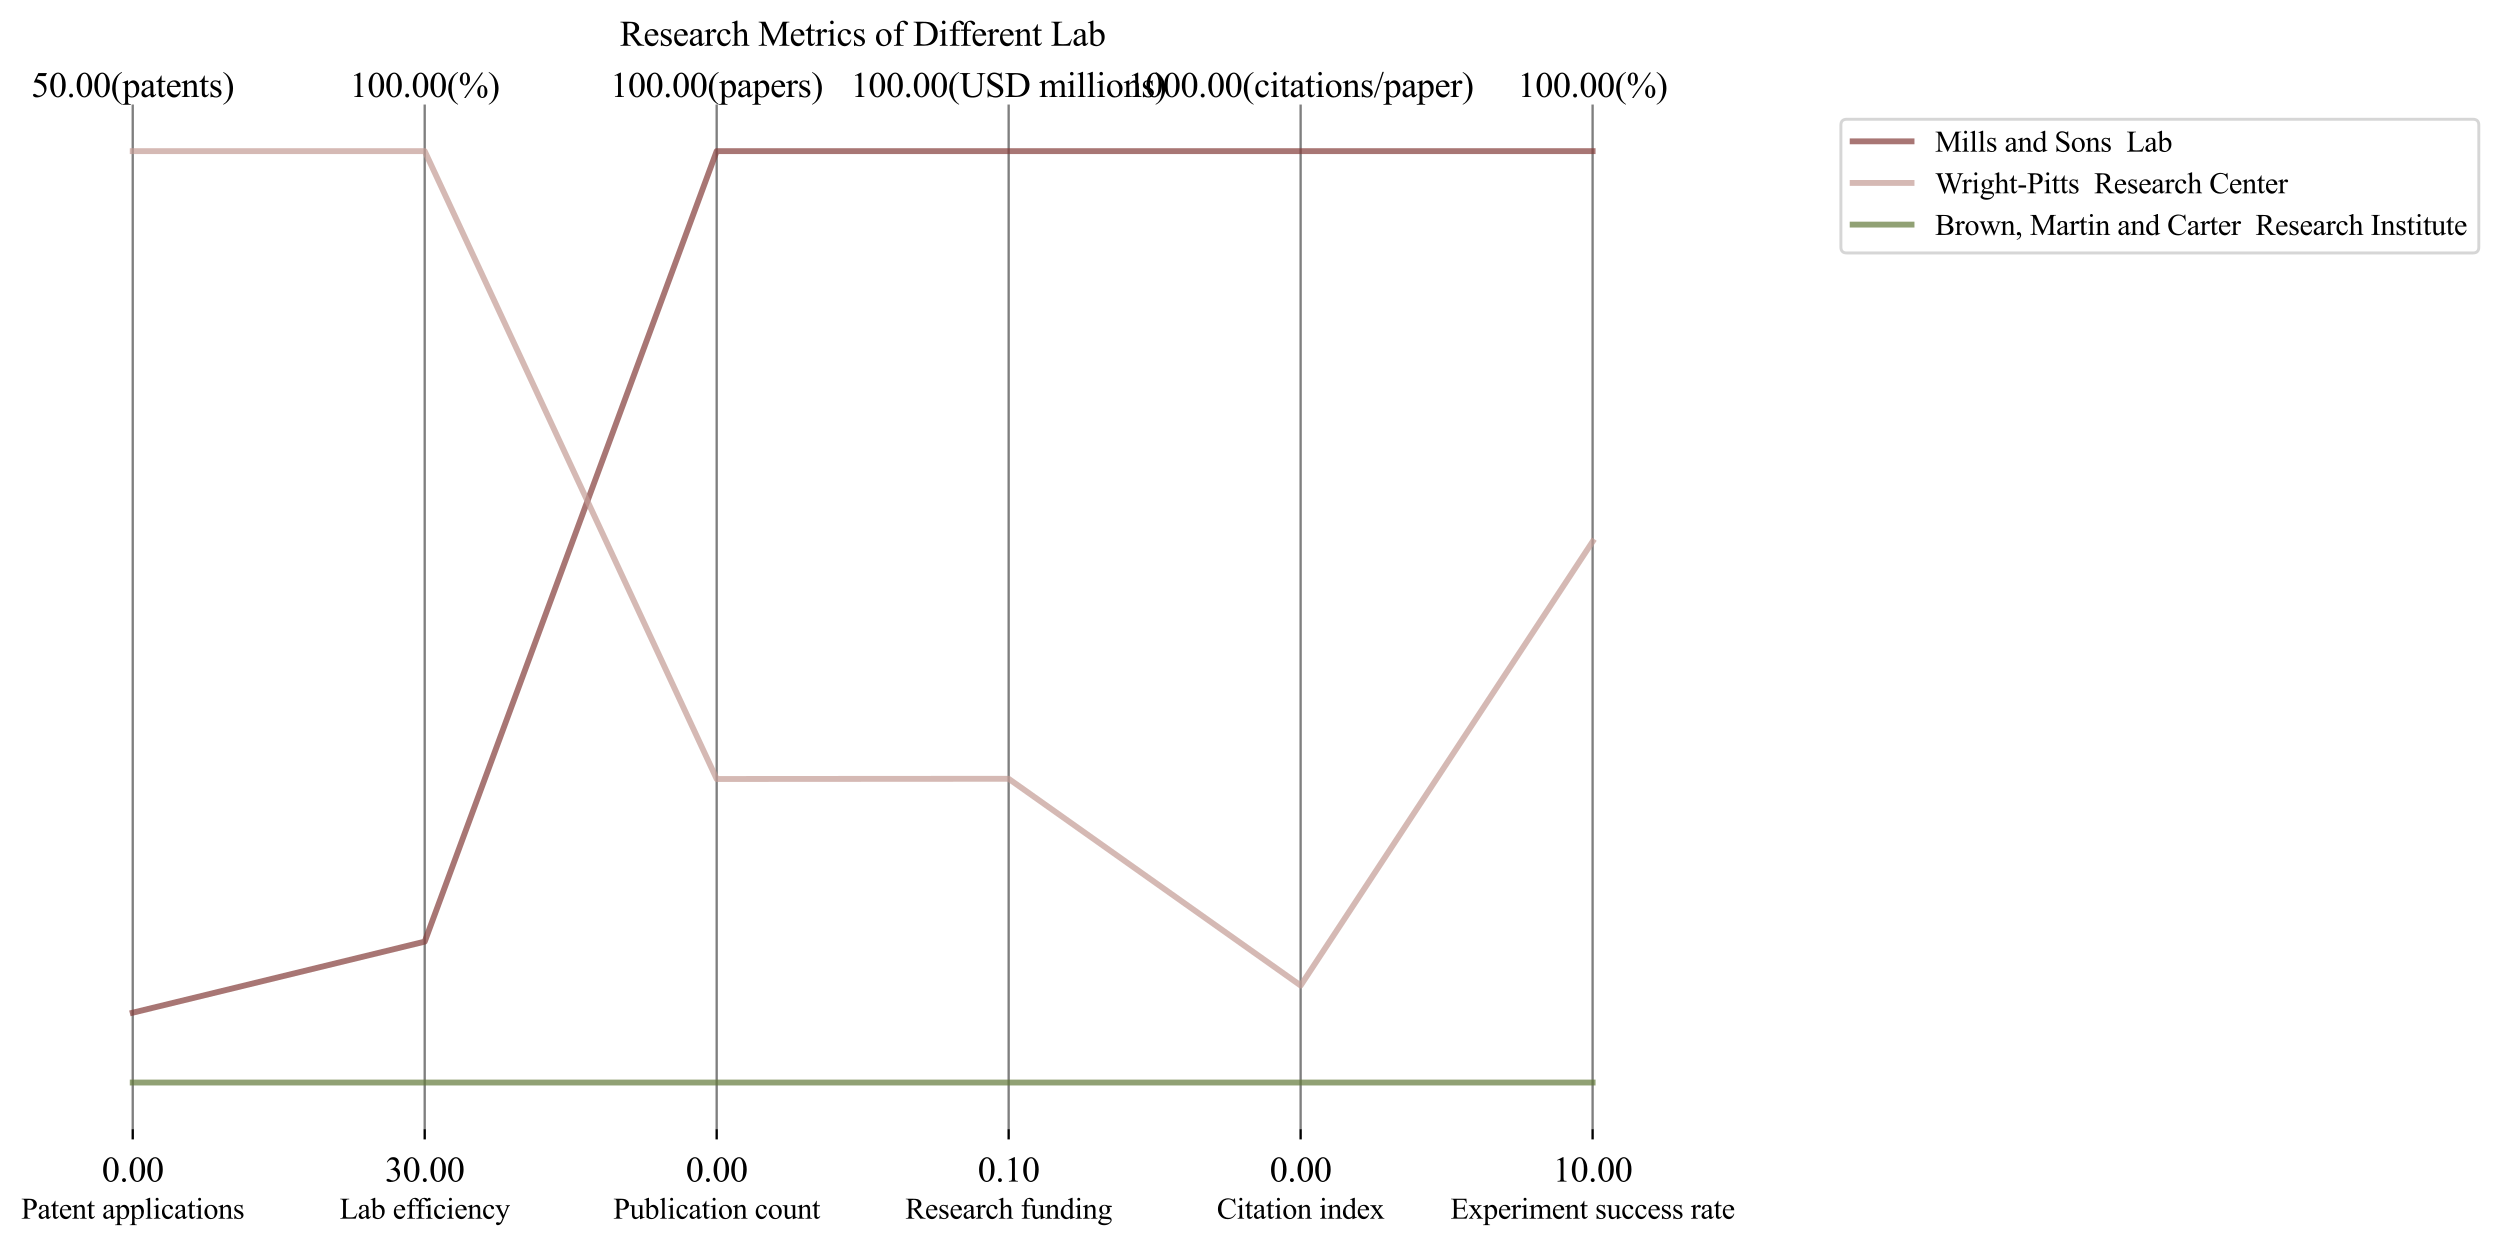 <?xml version="1.0" encoding="utf-8" standalone="no"?>
<!DOCTYPE svg PUBLIC "-//W3C//DTD SVG 1.1//EN"
  "http://www.w3.org/Graphics/SVG/1.1/DTD/svg11.dtd">
<svg xmlns:xlink="http://www.w3.org/1999/xlink" width="849.588pt" height="423.514pt" viewBox="0 0 849.588 423.514" xmlns="http://www.w3.org/2000/svg" version="1.1">
 <defs>
  <style type="text/css">*{stroke-linejoin: round; stroke-linecap: butt}</style>
 </defs>
 <g id="figure_1">
  <g id="patch_1">
   <path d="M -0 423.514 
L 849.588 423.514 
L 849.588 0 
L -0 0 
z
" style="fill: #ffffff"/>
  </g>
  <g id="axes_1">
   <g id="patch_2">
    <path d="M 20.303 383.712 
L 566.029 383.712 
L 566.029 35.532 
L 20.303 35.532 
z
" style="fill: #ffffff"/>
   </g>
   <g id="matplotlib.axis_1">
    <g id="xtick_1">
     <g id="line2d_1">
      <defs>
       <path id="m049b6550f7" d="M 0 0 
L 0 3.5 
" style="stroke: #000000; stroke-width: 0.8"/>
      </defs>
      <g>
       <use xlink:href="#m049b6550f7" x="45.109" y="383.712" style="stroke: #000000; stroke-width: 0.8"/>
      </g>
     </g>
     <g id="text_1">
      <!-- Patent applications -->
      <g transform="translate(7.2 414.156) scale(0.1 -0.1)">
       <defs>
        <path id="TimesNewRomanPSMT-50" d="M 1313 1984 
L 1313 750 
Q 1313 350 1400 253 
Q 1519 116 1759 116 
L 1922 116 
L 1922 0 
L 106 0 
L 106 116 
L 266 116 
Q 534 116 650 291 
Q 713 388 713 750 
L 713 3488 
Q 713 3888 628 3984 
Q 506 4122 266 4122 
L 106 4122 
L 106 4238 
L 1659 4238 
Q 2228 4238 2556 4120 
Q 2884 4003 3109 3725 
Q 3334 3447 3334 3066 
Q 3334 2547 2992 2222 
Q 2650 1897 2025 1897 
Q 1872 1897 1694 1919 
Q 1516 1941 1313 1984 
z
M 1313 2163 
Q 1478 2131 1606 2115 
Q 1734 2100 1825 2100 
Q 2150 2100 2386 2351 
Q 2622 2603 2622 3003 
Q 2622 3278 2509 3514 
Q 2397 3750 2190 3867 
Q 1984 3984 1722 3984 
Q 1563 3984 1313 3925 
L 1313 2163 
z
" transform="scale(0.016)"/>
        <path id="TimesNewRomanPSMT-61" d="M 1822 413 
Q 1381 72 1269 19 
Q 1100 -59 909 -59 
Q 613 -59 420 144 
Q 228 347 228 678 
Q 228 888 322 1041 
Q 450 1253 767 1440 
Q 1084 1628 1822 1897 
L 1822 2009 
Q 1822 2438 1686 2597 
Q 1550 2756 1291 2756 
Q 1094 2756 978 2650 
Q 859 2544 859 2406 
L 866 2225 
Q 866 2081 792 2003 
Q 719 1925 600 1925 
Q 484 1925 411 2006 
Q 338 2088 338 2228 
Q 338 2497 613 2722 
Q 888 2947 1384 2947 
Q 1766 2947 2009 2819 
Q 2194 2722 2281 2516 
Q 2338 2381 2338 1966 
L 2338 994 
Q 2338 584 2353 492 
Q 2369 400 2405 369 
Q 2441 338 2488 338 
Q 2538 338 2575 359 
Q 2641 400 2828 588 
L 2828 413 
Q 2478 -56 2159 -56 
Q 2006 -56 1915 50 
Q 1825 156 1822 413 
z
M 1822 616 
L 1822 1706 
Q 1350 1519 1213 1441 
Q 966 1303 859 1153 
Q 753 1003 753 825 
Q 753 600 887 451 
Q 1022 303 1197 303 
Q 1434 303 1822 616 
z
" transform="scale(0.016)"/>
        <path id="TimesNewRomanPSMT-74" d="M 1031 3803 
L 1031 2863 
L 1700 2863 
L 1700 2644 
L 1031 2644 
L 1031 788 
Q 1031 509 1111 412 
Q 1191 316 1316 316 
Q 1419 316 1516 380 
Q 1613 444 1666 569 
L 1788 569 
Q 1678 263 1478 108 
Q 1278 -47 1066 -47 
Q 922 -47 784 33 
Q 647 113 581 261 
Q 516 409 516 719 
L 516 2644 
L 63 2644 
L 63 2747 
Q 234 2816 414 2980 
Q 594 3144 734 3369 
Q 806 3488 934 3803 
L 1031 3803 
z
" transform="scale(0.016)"/>
        <path id="TimesNewRomanPSMT-65" d="M 681 1784 
Q 678 1147 991 784 
Q 1303 422 1725 422 
Q 2006 422 2214 576 
Q 2422 731 2563 1106 
L 2659 1044 
Q 2594 616 2278 264 
Q 1963 -88 1488 -88 
Q 972 -88 605 314 
Q 238 716 238 1394 
Q 238 2128 614 2539 
Q 991 2950 1559 2950 
Q 2041 2950 2350 2633 
Q 2659 2316 2659 1784 
L 681 1784 
z
M 681 1966 
L 2006 1966 
Q 1991 2241 1941 2353 
Q 1863 2528 1708 2628 
Q 1553 2728 1384 2728 
Q 1125 2728 920 2526 
Q 716 2325 681 1966 
z
" transform="scale(0.016)"/>
        <path id="TimesNewRomanPSMT-6e" d="M 1034 2341 
Q 1538 2947 1994 2947 
Q 2228 2947 2397 2830 
Q 2566 2713 2666 2444 
Q 2734 2256 2734 1869 
L 2734 647 
Q 2734 375 2778 278 
Q 2813 200 2889 156 
Q 2966 113 3172 113 
L 3172 0 
L 1756 0 
L 1756 113 
L 1816 113 
Q 2016 113 2095 173 
Q 2175 234 2206 353 
Q 2219 400 2219 647 
L 2219 1819 
Q 2219 2209 2117 2386 
Q 2016 2563 1775 2563 
Q 1403 2563 1034 2156 
L 1034 647 
Q 1034 356 1069 288 
Q 1113 197 1189 155 
Q 1266 113 1500 113 
L 1500 0 
L 84 0 
L 84 113 
L 147 113 
Q 366 113 442 223 
Q 519 334 519 647 
L 519 1709 
Q 519 2225 495 2337 
Q 472 2450 423 2490 
Q 375 2531 294 2531 
Q 206 2531 84 2484 
L 38 2597 
L 900 2947 
L 1034 2947 
L 1034 2341 
z
" transform="scale(0.016)"/>
        <path id="TimesNewRomanPSMT-20" transform="scale(0.016)"/>
        <path id="TimesNewRomanPSMT-70" d="M -6 2578 
L 875 2934 
L 994 2934 
L 994 2266 
Q 1216 2644 1439 2795 
Q 1663 2947 1909 2947 
Q 2341 2947 2628 2609 
Q 2981 2197 2981 1534 
Q 2981 794 2556 309 
Q 2206 -88 1675 -88 
Q 1444 -88 1275 -22 
Q 1150 25 994 166 
L 994 -706 
Q 994 -1000 1030 -1079 
Q 1066 -1159 1155 -1206 
Q 1244 -1253 1478 -1253 
L 1478 -1369 
L -22 -1369 
L -22 -1253 
L 56 -1253 
Q 228 -1256 350 -1188 
Q 409 -1153 442 -1076 
Q 475 -1000 475 -688 
L 475 2019 
Q 475 2297 450 2372 
Q 425 2447 370 2484 
Q 316 2522 222 2522 
Q 147 2522 31 2478 
L -6 2578 
z
M 994 2081 
L 994 1013 
Q 994 666 1022 556 
Q 1066 375 1236 237 
Q 1406 100 1666 100 
Q 1978 100 2172 344 
Q 2425 663 2425 1241 
Q 2425 1897 2138 2250 
Q 1938 2494 1663 2494 
Q 1513 2494 1366 2419 
Q 1253 2363 994 2081 
z
" transform="scale(0.016)"/>
        <path id="TimesNewRomanPSMT-6c" d="M 1184 4444 
L 1184 647 
Q 1184 378 1223 290 
Q 1263 203 1344 158 
Q 1425 113 1647 113 
L 1647 0 
L 244 0 
L 244 113 
Q 441 113 512 153 
Q 584 194 625 287 
Q 666 381 666 647 
L 666 3247 
Q 666 3731 644 3842 
Q 622 3953 573 3993 
Q 525 4034 450 4034 
Q 369 4034 244 3984 
L 191 4094 
L 1044 4444 
L 1184 4444 
z
" transform="scale(0.016)"/>
        <path id="TimesNewRomanPSMT-69" d="M 928 4444 
Q 1059 4444 1151 4351 
Q 1244 4259 1244 4128 
Q 1244 3997 1151 3903 
Q 1059 3809 928 3809 
Q 797 3809 703 3903 
Q 609 3997 609 4128 
Q 609 4259 701 4351 
Q 794 4444 928 4444 
z
M 1188 2947 
L 1188 647 
Q 1188 378 1227 289 
Q 1266 200 1342 156 
Q 1419 113 1622 113 
L 1622 0 
L 231 0 
L 231 113 
Q 441 113 512 153 
Q 584 194 626 287 
Q 669 381 669 647 
L 669 1750 
Q 669 2216 641 2353 
Q 619 2453 572 2492 
Q 525 2531 444 2531 
Q 356 2531 231 2484 
L 188 2597 
L 1050 2947 
L 1188 2947 
z
" transform="scale(0.016)"/>
        <path id="TimesNewRomanPSMT-63" d="M 2631 1088 
Q 2516 522 2178 217 
Q 1841 -88 1431 -88 
Q 944 -88 581 321 
Q 219 731 219 1428 
Q 219 2103 620 2525 
Q 1022 2947 1584 2947 
Q 2006 2947 2278 2723 
Q 2550 2500 2550 2259 
Q 2550 2141 2473 2067 
Q 2397 1994 2259 1994 
Q 2075 1994 1981 2113 
Q 1928 2178 1911 2362 
Q 1894 2547 1784 2644 
Q 1675 2738 1481 2738 
Q 1169 2738 978 2506 
Q 725 2200 725 1697 
Q 725 1184 976 792 
Q 1228 400 1656 400 
Q 1963 400 2206 609 
Q 2378 753 2541 1131 
L 2631 1088 
z
" transform="scale(0.016)"/>
        <path id="TimesNewRomanPSMT-6f" d="M 1600 2947 
Q 2250 2947 2644 2453 
Q 2978 2031 2978 1484 
Q 2978 1100 2793 706 
Q 2609 313 2286 112 
Q 1963 -88 1566 -88 
Q 919 -88 538 428 
Q 216 863 216 1403 
Q 216 1797 411 2186 
Q 606 2575 925 2761 
Q 1244 2947 1600 2947 
z
M 1503 2744 
Q 1338 2744 1170 2645 
Q 1003 2547 900 2300 
Q 797 2053 797 1666 
Q 797 1041 1045 587 
Q 1294 134 1700 134 
Q 2003 134 2200 384 
Q 2397 634 2397 1244 
Q 2397 2006 2069 2444 
Q 1847 2744 1503 2744 
z
" transform="scale(0.016)"/>
        <path id="TimesNewRomanPSMT-73" d="M 2050 2947 
L 2050 1972 
L 1947 1972 
Q 1828 2431 1642 2597 
Q 1456 2763 1169 2763 
Q 950 2763 815 2647 
Q 681 2531 681 2391 
Q 681 2216 781 2091 
Q 878 1963 1175 1819 
L 1631 1597 
Q 2266 1288 2266 781 
Q 2266 391 1970 151 
Q 1675 -88 1309 -88 
Q 1047 -88 709 6 
Q 606 38 541 38 
Q 469 38 428 -44 
L 325 -44 
L 325 978 
L 428 978 
Q 516 541 762 319 
Q 1009 97 1316 97 
Q 1531 97 1667 223 
Q 1803 350 1803 528 
Q 1803 744 1651 891 
Q 1500 1038 1047 1263 
Q 594 1488 453 1669 
Q 313 1847 313 2119 
Q 313 2472 555 2709 
Q 797 2947 1181 2947 
Q 1350 2947 1591 2875 
Q 1750 2828 1803 2828 
Q 1853 2828 1881 2850 
Q 1909 2872 1947 2947 
L 2050 2947 
z
" transform="scale(0.016)"/>
       </defs>
       <use xlink:href="#TimesNewRomanPSMT-50"/>
       <use xlink:href="#TimesNewRomanPSMT-61" transform="translate(55.615 0)"/>
       <use xlink:href="#TimesNewRomanPSMT-74" transform="translate(100 0)"/>
       <use xlink:href="#TimesNewRomanPSMT-65" transform="translate(127.783 0)"/>
       <use xlink:href="#TimesNewRomanPSMT-6e" transform="translate(172.168 0)"/>
       <use xlink:href="#TimesNewRomanPSMT-74" transform="translate(222.168 0)"/>
       <use xlink:href="#TimesNewRomanPSMT-20" transform="translate(249.951 0)"/>
       <use xlink:href="#TimesNewRomanPSMT-61" transform="translate(274.951 0)"/>
       <use xlink:href="#TimesNewRomanPSMT-70" transform="translate(319.336 0)"/>
       <use xlink:href="#TimesNewRomanPSMT-70" transform="translate(369.336 0)"/>
       <use xlink:href="#TimesNewRomanPSMT-6c" transform="translate(419.336 0)"/>
       <use xlink:href="#TimesNewRomanPSMT-69" transform="translate(447.119 0)"/>
       <use xlink:href="#TimesNewRomanPSMT-63" transform="translate(474.902 0)"/>
       <use xlink:href="#TimesNewRomanPSMT-61" transform="translate(519.287 0)"/>
       <use xlink:href="#TimesNewRomanPSMT-74" transform="translate(563.672 0)"/>
       <use xlink:href="#TimesNewRomanPSMT-69" transform="translate(591.455 0)"/>
       <use xlink:href="#TimesNewRomanPSMT-6f" transform="translate(619.238 0)"/>
       <use xlink:href="#TimesNewRomanPSMT-6e" transform="translate(669.238 0)"/>
       <use xlink:href="#TimesNewRomanPSMT-73" transform="translate(719.238 0)"/>
      </g>
     </g>
    </g>
    <g id="xtick_2">
     <g id="line2d_2">
      <g>
       <use xlink:href="#m049b6550f7" x="144.332" y="383.712" style="stroke: #000000; stroke-width: 0.8"/>
      </g>
     </g>
     <g id="text_2">
      <!-- Lab efficiency -->
      <g transform="translate(115.41 414.156) scale(0.1 -0.1)">
       <defs>
        <path id="TimesNewRomanPSMT-4c" d="M 3669 1172 
L 3772 1150 
L 3409 0 
L 128 0 
L 128 116 
L 288 116 
Q 556 116 672 291 
Q 738 391 738 753 
L 738 3488 
Q 738 3884 650 3984 
Q 528 4122 288 4122 
L 128 4122 
L 128 4238 
L 2047 4238 
L 2047 4122 
Q 1709 4125 1573 4059 
Q 1438 3994 1388 3894 
Q 1338 3794 1338 3416 
L 1338 753 
Q 1338 494 1388 397 
Q 1425 331 1503 300 
Q 1581 269 1991 269 
L 2300 269 
Q 2788 269 2984 341 
Q 3181 413 3343 595 
Q 3506 778 3669 1172 
z
" transform="scale(0.016)"/>
        <path id="TimesNewRomanPSMT-62" d="M 984 2369 
Q 1400 2947 1881 2947 
Q 2322 2947 2650 2570 
Q 2978 2194 2978 1541 
Q 2978 778 2472 313 
Q 2038 -88 1503 -88 
Q 1253 -88 995 3 
Q 738 94 469 275 
L 469 3241 
Q 469 3728 445 3840 
Q 422 3953 372 3993 
Q 322 4034 247 4034 
Q 159 4034 28 3984 
L -16 4094 
L 844 4444 
L 984 4444 
L 984 2369 
z
M 984 2169 
L 984 456 
Q 1144 300 1314 220 
Q 1484 141 1663 141 
Q 1947 141 2192 453 
Q 2438 766 2438 1363 
Q 2438 1913 2192 2208 
Q 1947 2503 1634 2503 
Q 1469 2503 1303 2419 
Q 1178 2356 984 2169 
z
" transform="scale(0.016)"/>
        <path id="TimesNewRomanPSMT-66" d="M 1319 2638 
L 1319 756 
Q 1319 356 1406 250 
Q 1522 113 1716 113 
L 1975 113 
L 1975 0 
L 266 0 
L 266 113 
L 394 113 
Q 519 113 622 175 
Q 725 238 764 344 
Q 803 450 803 756 
L 803 2638 
L 247 2638 
L 247 2863 
L 803 2863 
L 803 3050 
Q 803 3478 940 3775 
Q 1078 4072 1361 4255 
Q 1644 4438 1997 4438 
Q 2325 4438 2600 4225 
Q 2781 4084 2781 3909 
Q 2781 3816 2700 3733 
Q 2619 3650 2525 3650 
Q 2453 3650 2373 3701 
Q 2294 3753 2178 3923 
Q 2063 4094 1966 4153 
Q 1869 4213 1750 4213 
Q 1606 4213 1506 4136 
Q 1406 4059 1362 3898 
Q 1319 3738 1319 3069 
L 1319 2863 
L 2056 2863 
L 2056 2638 
L 1319 2638 
z
" transform="scale(0.016)"/>
        <path id="TimesNewRomanPSMT-79" d="M 38 2863 
L 1372 2863 
L 1372 2747 
L 1306 2747 
Q 1166 2747 1095 2686 
Q 1025 2625 1025 2534 
Q 1025 2413 1128 2197 
L 1825 753 
L 2466 2334 
Q 2519 2463 2519 2588 
Q 2519 2644 2497 2672 
Q 2472 2706 2419 2726 
Q 2366 2747 2231 2747 
L 2231 2863 
L 3163 2863 
L 3163 2747 
Q 3047 2734 2984 2696 
Q 2922 2659 2847 2556 
Q 2819 2513 2741 2316 
L 1575 -541 
Q 1406 -956 1132 -1168 
Q 859 -1381 606 -1381 
Q 422 -1381 303 -1275 
Q 184 -1169 184 -1031 
Q 184 -900 270 -820 
Q 356 -741 506 -741 
Q 609 -741 788 -809 
Q 913 -856 944 -856 
Q 1038 -856 1148 -759 
Q 1259 -663 1372 -384 
L 1575 113 
L 547 2272 
Q 500 2369 397 2513 
Q 319 2622 269 2659 
Q 197 2709 38 2747 
L 38 2863 
z
" transform="scale(0.016)"/>
       </defs>
       <use xlink:href="#TimesNewRomanPSMT-4c"/>
       <use xlink:href="#TimesNewRomanPSMT-61" transform="translate(61.084 0)"/>
       <use xlink:href="#TimesNewRomanPSMT-62" transform="translate(105.469 0)"/>
       <use xlink:href="#TimesNewRomanPSMT-20" transform="translate(155.469 0)"/>
       <use xlink:href="#TimesNewRomanPSMT-65" transform="translate(180.469 0)"/>
       <use xlink:href="#TimesNewRomanPSMT-66" transform="translate(224.854 0)"/>
       <use xlink:href="#TimesNewRomanPSMT-66" transform="translate(256.404 0)"/>
       <use xlink:href="#TimesNewRomanPSMT-69" transform="translate(289.705 0)"/>
       <use xlink:href="#TimesNewRomanPSMT-63" transform="translate(317.488 0)"/>
       <use xlink:href="#TimesNewRomanPSMT-69" transform="translate(361.873 0)"/>
       <use xlink:href="#TimesNewRomanPSMT-65" transform="translate(389.656 0)"/>
       <use xlink:href="#TimesNewRomanPSMT-6e" transform="translate(434.041 0)"/>
       <use xlink:href="#TimesNewRomanPSMT-63" transform="translate(484.041 0)"/>
       <use xlink:href="#TimesNewRomanPSMT-79" transform="translate(528.426 0)"/>
      </g>
     </g>
    </g>
    <g id="xtick_3">
     <g id="line2d_3">
      <g>
       <use xlink:href="#m049b6550f7" x="243.555" y="383.712" style="stroke: #000000; stroke-width: 0.8"/>
      </g>
     </g>
     <g id="text_3">
      <!-- Publication count -->
      <g transform="translate(208.42 414.156) scale(0.1 -0.1)">
       <defs>
        <path id="TimesNewRomanPSMT-75" d="M 2709 2863 
L 2709 1128 
Q 2709 631 2732 520 
Q 2756 409 2807 365 
Q 2859 322 2928 322 
Q 3025 322 3147 375 
L 3191 266 
L 2334 -88 
L 2194 -88 
L 2194 519 
Q 1825 119 1631 15 
Q 1438 -88 1222 -88 
Q 981 -88 804 51 
Q 628 191 559 409 
Q 491 628 491 1028 
L 491 2306 
Q 491 2509 447 2587 
Q 403 2666 317 2708 
Q 231 2750 6 2747 
L 6 2863 
L 1009 2863 
L 1009 947 
Q 1009 547 1148 422 
Q 1288 297 1484 297 
Q 1619 297 1789 381 
Q 1959 466 2194 703 
L 2194 2325 
Q 2194 2569 2105 2655 
Q 2016 2741 1734 2747 
L 1734 2863 
L 2709 2863 
z
" transform="scale(0.016)"/>
       </defs>
       <use xlink:href="#TimesNewRomanPSMT-50"/>
       <use xlink:href="#TimesNewRomanPSMT-75" transform="translate(55.615 0)"/>
       <use xlink:href="#TimesNewRomanPSMT-62" transform="translate(105.615 0)"/>
       <use xlink:href="#TimesNewRomanPSMT-6c" transform="translate(155.615 0)"/>
       <use xlink:href="#TimesNewRomanPSMT-69" transform="translate(183.398 0)"/>
       <use xlink:href="#TimesNewRomanPSMT-63" transform="translate(211.182 0)"/>
       <use xlink:href="#TimesNewRomanPSMT-61" transform="translate(255.566 0)"/>
       <use xlink:href="#TimesNewRomanPSMT-74" transform="translate(299.951 0)"/>
       <use xlink:href="#TimesNewRomanPSMT-69" transform="translate(327.734 0)"/>
       <use xlink:href="#TimesNewRomanPSMT-6f" transform="translate(355.518 0)"/>
       <use xlink:href="#TimesNewRomanPSMT-6e" transform="translate(405.518 0)"/>
       <use xlink:href="#TimesNewRomanPSMT-20" transform="translate(455.518 0)"/>
       <use xlink:href="#TimesNewRomanPSMT-63" transform="translate(480.518 0)"/>
       <use xlink:href="#TimesNewRomanPSMT-6f" transform="translate(524.902 0)"/>
       <use xlink:href="#TimesNewRomanPSMT-75" transform="translate(574.902 0)"/>
       <use xlink:href="#TimesNewRomanPSMT-6e" transform="translate(624.902 0)"/>
       <use xlink:href="#TimesNewRomanPSMT-74" transform="translate(674.902 0)"/>
      </g>
     </g>
    </g>
    <g id="xtick_4">
     <g id="line2d_4">
      <g>
       <use xlink:href="#m049b6550f7" x="342.778" y="383.712" style="stroke: #000000; stroke-width: 0.8"/>
      </g>
     </g>
     <g id="text_4">
      <!-- Research funding -->
      <g transform="translate(307.649 414.156) scale(0.1 -0.1)">
       <defs>
        <path id="TimesNewRomanPSMT-52" d="M 4325 0 
L 3194 0 
L 1759 1981 
Q 1600 1975 1500 1975 
Q 1459 1975 1412 1976 
Q 1366 1978 1316 1981 
L 1316 750 
Q 1316 350 1403 253 
Q 1522 116 1759 116 
L 1925 116 
L 1925 0 
L 109 0 
L 109 116 
L 269 116 
Q 538 116 653 291 
Q 719 388 719 750 
L 719 3488 
Q 719 3888 631 3984 
Q 509 4122 269 4122 
L 109 4122 
L 109 4238 
L 1653 4238 
Q 2328 4238 2648 4139 
Q 2969 4041 3192 3777 
Q 3416 3513 3416 3147 
Q 3416 2756 3161 2468 
Q 2906 2181 2372 2063 
L 3247 847 
Q 3547 428 3762 290 
Q 3978 153 4325 116 
L 4325 0 
z
M 1316 2178 
Q 1375 2178 1419 2176 
Q 1463 2175 1491 2175 
Q 2097 2175 2405 2437 
Q 2713 2700 2713 3106 
Q 2713 3503 2464 3751 
Q 2216 4000 1806 4000 
Q 1625 4000 1316 3941 
L 1316 2178 
z
" transform="scale(0.016)"/>
        <path id="TimesNewRomanPSMT-72" d="M 1038 2947 
L 1038 2303 
Q 1397 2947 1775 2947 
Q 1947 2947 2059 2842 
Q 2172 2738 2172 2600 
Q 2172 2478 2090 2393 
Q 2009 2309 1897 2309 
Q 1788 2309 1652 2417 
Q 1516 2525 1450 2525 
Q 1394 2525 1328 2463 
Q 1188 2334 1038 2041 
L 1038 669 
Q 1038 431 1097 309 
Q 1138 225 1241 169 
Q 1344 113 1538 113 
L 1538 0 
L 72 0 
L 72 113 
Q 291 113 397 181 
Q 475 231 506 341 
Q 522 394 522 644 
L 522 1753 
Q 522 2253 501 2348 
Q 481 2444 426 2487 
Q 372 2531 291 2531 
Q 194 2531 72 2484 
L 41 2597 
L 906 2947 
L 1038 2947 
z
" transform="scale(0.016)"/>
        <path id="TimesNewRomanPSMT-68" d="M 1041 4444 
L 1041 2350 
Q 1388 2731 1591 2839 
Q 1794 2947 1997 2947 
Q 2241 2947 2416 2812 
Q 2591 2678 2675 2391 
Q 2734 2191 2734 1659 
L 2734 647 
Q 2734 375 2778 275 
Q 2809 200 2884 156 
Q 2959 113 3159 113 
L 3159 0 
L 1753 0 
L 1753 113 
L 1819 113 
Q 2019 113 2097 173 
Q 2175 234 2206 353 
Q 2216 403 2216 647 
L 2216 1659 
Q 2216 2128 2167 2275 
Q 2119 2422 2012 2495 
Q 1906 2569 1756 2569 
Q 1603 2569 1437 2487 
Q 1272 2406 1041 2159 
L 1041 647 
Q 1041 353 1073 281 
Q 1106 209 1195 161 
Q 1284 113 1503 113 
L 1503 0 
L 84 0 
L 84 113 
Q 275 113 384 172 
Q 447 203 484 290 
Q 522 378 522 647 
L 522 3238 
Q 522 3728 498 3840 
Q 475 3953 426 3993 
Q 378 4034 297 4034 
Q 231 4034 84 3984 
L 41 4094 
L 897 4444 
L 1041 4444 
z
" transform="scale(0.016)"/>
        <path id="TimesNewRomanPSMT-64" d="M 2222 322 
Q 2013 103 1813 7 
Q 1613 -88 1381 -88 
Q 913 -88 563 304 
Q 213 697 213 1313 
Q 213 1928 600 2439 
Q 988 2950 1597 2950 
Q 1975 2950 2222 2709 
L 2222 3238 
Q 2222 3728 2198 3840 
Q 2175 3953 2125 3993 
Q 2075 4034 2000 4034 
Q 1919 4034 1784 3984 
L 1744 4094 
L 2597 4444 
L 2738 4444 
L 2738 1134 
Q 2738 631 2761 520 
Q 2784 409 2836 365 
Q 2888 322 2956 322 
Q 3041 322 3181 375 
L 3216 266 
L 2366 -88 
L 2222 -88 
L 2222 322 
z
M 2222 541 
L 2222 2016 
Q 2203 2228 2109 2403 
Q 2016 2578 1861 2667 
Q 1706 2756 1559 2756 
Q 1284 2756 1069 2509 
Q 784 2184 784 1559 
Q 784 928 1059 592 
Q 1334 256 1672 256 
Q 1956 256 2222 541 
z
" transform="scale(0.016)"/>
        <path id="TimesNewRomanPSMT-67" d="M 966 1044 
Q 703 1172 562 1401 
Q 422 1631 422 1909 
Q 422 2334 742 2640 
Q 1063 2947 1563 2947 
Q 1972 2947 2272 2747 
L 2878 2747 
Q 3013 2747 3034 2739 
Q 3056 2731 3066 2713 
Q 3084 2684 3084 2613 
Q 3084 2531 3069 2500 
Q 3059 2484 3036 2475 
Q 3013 2466 2878 2466 
L 2506 2466 
Q 2681 2241 2681 1891 
Q 2681 1491 2375 1206 
Q 2069 922 1553 922 
Q 1341 922 1119 984 
Q 981 866 932 777 
Q 884 688 884 625 
Q 884 572 936 522 
Q 988 472 1138 450 
Q 1225 438 1575 428 
Q 2219 413 2409 384 
Q 2700 344 2873 169 
Q 3047 -6 3047 -263 
Q 3047 -616 2716 -925 
Q 2228 -1381 1444 -1381 
Q 841 -1381 425 -1109 
Q 191 -953 191 -784 
Q 191 -709 225 -634 
Q 278 -519 444 -313 
Q 466 -284 763 25 
Q 600 122 533 198 
Q 466 275 466 372 
Q 466 481 555 628 
Q 644 775 966 1044 
z
M 1509 2797 
Q 1278 2797 1122 2612 
Q 966 2428 966 2047 
Q 966 1553 1178 1281 
Q 1341 1075 1591 1075 
Q 1828 1075 1981 1253 
Q 2134 1431 2134 1813 
Q 2134 2309 1919 2591 
Q 1759 2797 1509 2797 
z
M 934 0 
Q 788 -159 713 -296 
Q 638 -434 638 -550 
Q 638 -700 819 -813 
Q 1131 -1006 1722 -1006 
Q 2284 -1006 2551 -807 
Q 2819 -609 2819 -384 
Q 2819 -222 2659 -153 
Q 2497 -84 2016 -72 
Q 1313 -53 934 0 
z
" transform="scale(0.016)"/>
       </defs>
       <use xlink:href="#TimesNewRomanPSMT-52"/>
       <use xlink:href="#TimesNewRomanPSMT-65" transform="translate(66.699 0)"/>
       <use xlink:href="#TimesNewRomanPSMT-73" transform="translate(111.084 0)"/>
       <use xlink:href="#TimesNewRomanPSMT-65" transform="translate(150 0)"/>
       <use xlink:href="#TimesNewRomanPSMT-61" transform="translate(194.385 0)"/>
       <use xlink:href="#TimesNewRomanPSMT-72" transform="translate(238.77 0)"/>
       <use xlink:href="#TimesNewRomanPSMT-63" transform="translate(272.07 0)"/>
       <use xlink:href="#TimesNewRomanPSMT-68" transform="translate(316.455 0)"/>
       <use xlink:href="#TimesNewRomanPSMT-20" transform="translate(366.455 0)"/>
       <use xlink:href="#TimesNewRomanPSMT-66" transform="translate(391.455 0)"/>
       <use xlink:href="#TimesNewRomanPSMT-75" transform="translate(424.756 0)"/>
       <use xlink:href="#TimesNewRomanPSMT-6e" transform="translate(474.756 0)"/>
       <use xlink:href="#TimesNewRomanPSMT-64" transform="translate(524.756 0)"/>
       <use xlink:href="#TimesNewRomanPSMT-69" transform="translate(574.756 0)"/>
       <use xlink:href="#TimesNewRomanPSMT-6e" transform="translate(602.539 0)"/>
       <use xlink:href="#TimesNewRomanPSMT-67" transform="translate(652.539 0)"/>
      </g>
     </g>
    </g>
    <g id="xtick_5">
     <g id="line2d_5">
      <g>
       <use xlink:href="#m049b6550f7" x="442" y="383.712" style="stroke: #000000; stroke-width: 0.8"/>
      </g>
     </g>
     <g id="text_5">
      <!-- Citation index -->
      <g transform="translate(413.531 414.156) scale(0.1 -0.1)">
       <defs>
        <path id="TimesNewRomanPSMT-43" d="M 3853 4334 
L 3950 2894 
L 3853 2894 
Q 3659 3541 3300 3825 
Q 2941 4109 2438 4109 
Q 2016 4109 1675 3895 
Q 1334 3681 1139 3212 
Q 944 2744 944 2047 
Q 944 1472 1128 1050 
Q 1313 628 1683 403 
Q 2053 178 2528 178 
Q 2941 178 3256 354 
Q 3572 531 3950 1056 
L 4047 994 
Q 3728 428 3303 165 
Q 2878 -97 2294 -97 
Q 1241 -97 663 684 
Q 231 1266 231 2053 
Q 231 2688 515 3219 
Q 800 3750 1298 4042 
Q 1797 4334 2388 4334 
Q 2847 4334 3294 4109 
Q 3425 4041 3481 4041 
Q 3566 4041 3628 4100 
Q 3709 4184 3744 4334 
L 3853 4334 
z
" transform="scale(0.016)"/>
        <path id="TimesNewRomanPSMT-78" d="M 84 2863 
L 1431 2863 
L 1431 2747 
Q 1303 2747 1251 2703 
Q 1200 2659 1200 2588 
Q 1200 2513 1309 2356 
Q 1344 2306 1413 2200 
L 1616 1875 
L 1850 2200 
Q 2075 2509 2075 2591 
Q 2075 2656 2022 2701 
Q 1969 2747 1850 2747 
L 1850 2863 
L 2819 2863 
L 2819 2747 
Q 2666 2738 2553 2663 
Q 2400 2556 2134 2200 
L 1744 1678 
L 2456 653 
Q 2719 275 2831 198 
Q 2944 122 3122 113 
L 3122 0 
L 1772 0 
L 1772 113 
Q 1913 113 1991 175 
Q 2050 219 2050 291 
Q 2050 363 1850 653 
L 1431 1266 
L 972 653 
Q 759 369 759 316 
Q 759 241 829 180 
Q 900 119 1041 113 
L 1041 0 
L 106 0 
L 106 113 
Q 219 128 303 191 
Q 422 281 703 653 
L 1303 1450 
L 759 2238 
Q 528 2575 401 2661 
Q 275 2747 84 2747 
L 84 2863 
z
" transform="scale(0.016)"/>
       </defs>
       <use xlink:href="#TimesNewRomanPSMT-43"/>
       <use xlink:href="#TimesNewRomanPSMT-69" transform="translate(66.699 0)"/>
       <use xlink:href="#TimesNewRomanPSMT-74" transform="translate(94.482 0)"/>
       <use xlink:href="#TimesNewRomanPSMT-61" transform="translate(122.266 0)"/>
       <use xlink:href="#TimesNewRomanPSMT-74" transform="translate(166.65 0)"/>
       <use xlink:href="#TimesNewRomanPSMT-69" transform="translate(194.434 0)"/>
       <use xlink:href="#TimesNewRomanPSMT-6f" transform="translate(222.217 0)"/>
       <use xlink:href="#TimesNewRomanPSMT-6e" transform="translate(272.217 0)"/>
       <use xlink:href="#TimesNewRomanPSMT-20" transform="translate(322.217 0)"/>
       <use xlink:href="#TimesNewRomanPSMT-69" transform="translate(347.217 0)"/>
       <use xlink:href="#TimesNewRomanPSMT-6e" transform="translate(375 0)"/>
       <use xlink:href="#TimesNewRomanPSMT-64" transform="translate(425 0)"/>
       <use xlink:href="#TimesNewRomanPSMT-65" transform="translate(475 0)"/>
       <use xlink:href="#TimesNewRomanPSMT-78" transform="translate(519.385 0)"/>
      </g>
     </g>
    </g>
    <g id="xtick_6">
     <g id="line2d_6">
      <g>
       <use xlink:href="#m049b6550f7" x="541.223" y="383.712" style="stroke: #000000; stroke-width: 0.8"/>
      </g>
     </g>
     <g id="text_6">
      <!-- Experiment success rate -->
      <g transform="translate(492.909 414.156) scale(0.1 -0.1)">
       <defs>
        <path id="TimesNewRomanPSMT-45" d="M 1338 4006 
L 1338 2331 
L 2269 2331 
Q 2631 2331 2753 2441 
Q 2916 2584 2934 2947 
L 3050 2947 
L 3050 1472 
L 2934 1472 
Q 2891 1781 2847 1869 
Q 2791 1978 2662 2040 
Q 2534 2103 2269 2103 
L 1338 2103 
L 1338 706 
Q 1338 425 1363 364 
Q 1388 303 1450 267 
Q 1513 231 1688 231 
L 2406 231 
Q 2766 231 2928 281 
Q 3091 331 3241 478 
Q 3434 672 3638 1063 
L 3763 1063 
L 3397 0 
L 131 0 
L 131 116 
L 281 116 
Q 431 116 566 188 
Q 666 238 702 338 
Q 738 438 738 747 
L 738 3500 
Q 738 3903 656 3997 
Q 544 4122 281 4122 
L 131 4122 
L 131 4238 
L 3397 4238 
L 3444 3309 
L 3322 3309 
Q 3256 3644 3176 3769 
Q 3097 3894 2941 3959 
Q 2816 4006 2500 4006 
L 1338 4006 
z
" transform="scale(0.016)"/>
        <path id="TimesNewRomanPSMT-6d" d="M 1050 2338 
Q 1363 2650 1419 2697 
Q 1559 2816 1721 2881 
Q 1884 2947 2044 2947 
Q 2313 2947 2506 2790 
Q 2700 2634 2766 2338 
Q 3088 2713 3309 2830 
Q 3531 2947 3766 2947 
Q 3994 2947 4170 2830 
Q 4347 2713 4450 2447 
Q 4519 2266 4519 1878 
L 4519 647 
Q 4519 378 4559 278 
Q 4591 209 4675 161 
Q 4759 113 4950 113 
L 4950 0 
L 3538 0 
L 3538 113 
L 3597 113 
Q 3781 113 3884 184 
Q 3956 234 3988 344 
Q 4000 397 4000 647 
L 4000 1878 
Q 4000 2228 3916 2372 
Q 3794 2572 3525 2572 
Q 3359 2572 3192 2489 
Q 3025 2406 2788 2181 
L 2781 2147 
L 2788 2013 
L 2788 647 
Q 2788 353 2820 281 
Q 2853 209 2943 161 
Q 3034 113 3253 113 
L 3253 0 
L 1806 0 
L 1806 113 
Q 2044 113 2133 169 
Q 2222 225 2256 338 
Q 2272 391 2272 647 
L 2272 1878 
Q 2272 2228 2169 2381 
Q 2031 2581 1784 2581 
Q 1616 2581 1450 2491 
Q 1191 2353 1050 2181 
L 1050 647 
Q 1050 366 1089 281 
Q 1128 197 1204 155 
Q 1281 113 1516 113 
L 1516 0 
L 100 0 
L 100 113 
Q 297 113 375 155 
Q 453 197 493 289 
Q 534 381 534 647 
L 534 1741 
Q 534 2213 506 2350 
Q 484 2453 437 2492 
Q 391 2531 309 2531 
Q 222 2531 100 2484 
L 53 2597 
L 916 2947 
L 1050 2947 
L 1050 2338 
z
" transform="scale(0.016)"/>
       </defs>
       <use xlink:href="#TimesNewRomanPSMT-45"/>
       <use xlink:href="#TimesNewRomanPSMT-78" transform="translate(61.084 0)"/>
       <use xlink:href="#TimesNewRomanPSMT-70" transform="translate(111.084 0)"/>
       <use xlink:href="#TimesNewRomanPSMT-65" transform="translate(161.084 0)"/>
       <use xlink:href="#TimesNewRomanPSMT-72" transform="translate(205.469 0)"/>
       <use xlink:href="#TimesNewRomanPSMT-69" transform="translate(238.77 0)"/>
       <use xlink:href="#TimesNewRomanPSMT-6d" transform="translate(266.553 0)"/>
       <use xlink:href="#TimesNewRomanPSMT-65" transform="translate(344.336 0)"/>
       <use xlink:href="#TimesNewRomanPSMT-6e" transform="translate(388.721 0)"/>
       <use xlink:href="#TimesNewRomanPSMT-74" transform="translate(438.721 0)"/>
       <use xlink:href="#TimesNewRomanPSMT-20" transform="translate(466.504 0)"/>
       <use xlink:href="#TimesNewRomanPSMT-73" transform="translate(491.504 0)"/>
       <use xlink:href="#TimesNewRomanPSMT-75" transform="translate(530.42 0)"/>
       <use xlink:href="#TimesNewRomanPSMT-63" transform="translate(580.42 0)"/>
       <use xlink:href="#TimesNewRomanPSMT-63" transform="translate(624.805 0)"/>
       <use xlink:href="#TimesNewRomanPSMT-65" transform="translate(669.189 0)"/>
       <use xlink:href="#TimesNewRomanPSMT-73" transform="translate(713.574 0)"/>
       <use xlink:href="#TimesNewRomanPSMT-73" transform="translate(752.49 0)"/>
       <use xlink:href="#TimesNewRomanPSMT-20" transform="translate(791.406 0)"/>
       <use xlink:href="#TimesNewRomanPSMT-72" transform="translate(816.406 0)"/>
       <use xlink:href="#TimesNewRomanPSMT-61" transform="translate(849.707 0)"/>
       <use xlink:href="#TimesNewRomanPSMT-74" transform="translate(894.092 0)"/>
       <use xlink:href="#TimesNewRomanPSMT-65" transform="translate(921.875 0)"/>
      </g>
     </g>
    </g>
   </g>
   <g id="matplotlib.axis_2"/>
   <g id="line2d_7">
    <path d="M 45.109 383.712 
L 45.109 35.532 
" clip-path="url(#pc6dcd124b5)" style="fill: none; stroke: #000000; stroke-opacity: 0.5; stroke-width: 0.8; stroke-linecap: square"/>
   </g>
   <g id="line2d_8">
    <path d="M 144.332 383.712 
L 144.332 35.532 
" clip-path="url(#pc6dcd124b5)" style="fill: none; stroke: #000000; stroke-opacity: 0.5; stroke-width: 0.8; stroke-linecap: square"/>
   </g>
   <g id="line2d_9">
    <path d="M 243.555 383.712 
L 243.555 35.532 
" clip-path="url(#pc6dcd124b5)" style="fill: none; stroke: #000000; stroke-opacity: 0.5; stroke-width: 0.8; stroke-linecap: square"/>
   </g>
   <g id="line2d_10">
    <path d="M 342.778 383.712 
L 342.778 35.532 
" clip-path="url(#pc6dcd124b5)" style="fill: none; stroke: #000000; stroke-opacity: 0.5; stroke-width: 0.8; stroke-linecap: square"/>
   </g>
   <g id="line2d_11">
    <path d="M 442 383.712 
L 442 35.532 
" clip-path="url(#pc6dcd124b5)" style="fill: none; stroke: #000000; stroke-opacity: 0.5; stroke-width: 0.8; stroke-linecap: square"/>
   </g>
   <g id="line2d_12">
    <path d="M 541.223 383.712 
L 541.223 35.532 
" clip-path="url(#pc6dcd124b5)" style="fill: none; stroke: #000000; stroke-opacity: 0.5; stroke-width: 0.8; stroke-linecap: square"/>
   </g>
   <g id="line2d_13">
    <path d="M 45.109 344.147 
L 144.332 320 
L 243.555 51.359 
L 342.778 51.359 
L 442 51.359 
L 541.223 51.359 
" clip-path="url(#pc6dcd124b5)" style="fill: none; stroke: #843c39; stroke-opacity: 0.7; stroke-width: 2; stroke-linecap: square"/>
   </g>
   <g id="line2d_14">
    <path d="M 45.109 51.359 
L 144.332 51.359 
L 243.555 264.73 
L 342.778 264.658 
L 442 334.91 
L 541.223 184.054 
" clip-path="url(#pc6dcd124b5)" style="fill: none; stroke: #c49c94; stroke-opacity: 0.7; stroke-width: 2; stroke-linecap: square"/>
   </g>
   <g id="line2d_15">
    <path d="M 45.109 367.886 
L 144.332 367.886 
L 243.555 367.886 
L 342.778 367.886 
L 442 367.886 
L 541.223 367.886 
" clip-path="url(#pc6dcd124b5)" style="fill: none; stroke: #637939; stroke-opacity: 0.7; stroke-width: 2; stroke-linecap: square"/>
   </g>
   <g id="text_7">
    <!-- 50.00(patents) -->
    <g transform="translate(10.617 32.966) scale(0.12 -0.12)">
     <defs>
      <path id="TimesNewRomanPSMT-35" d="M 2778 4238 
L 2534 3706 
L 1259 3706 
L 981 3138 
Q 1809 3016 2294 2522 
Q 2709 2097 2709 1522 
Q 2709 1188 2573 903 
Q 2438 619 2231 419 
Q 2025 219 1772 97 
Q 1413 -75 1034 -75 
Q 653 -75 479 54 
Q 306 184 306 341 
Q 306 428 378 495 
Q 450 563 559 563 
Q 641 563 702 538 
Q 763 513 909 409 
Q 1144 247 1384 247 
Q 1750 247 2026 523 
Q 2303 800 2303 1197 
Q 2303 1581 2056 1914 
Q 1809 2247 1375 2428 
Q 1034 2569 447 2591 
L 1259 4238 
L 2778 4238 
z
" transform="scale(0.016)"/>
      <path id="TimesNewRomanPSMT-30" d="M 231 2094 
Q 231 2819 450 3342 
Q 669 3866 1031 4122 
Q 1313 4325 1613 4325 
Q 2100 4325 2488 3828 
Q 2972 3213 2972 2159 
Q 2972 1422 2759 906 
Q 2547 391 2217 158 
Q 1888 -75 1581 -75 
Q 975 -75 572 641 
Q 231 1244 231 2094 
z
M 844 2016 
Q 844 1141 1059 588 
Q 1238 122 1591 122 
Q 1759 122 1940 273 
Q 2122 425 2216 781 
Q 2359 1319 2359 2297 
Q 2359 3022 2209 3506 
Q 2097 3866 1919 4016 
Q 1791 4119 1609 4119 
Q 1397 4119 1231 3928 
Q 1006 3669 925 3112 
Q 844 2556 844 2016 
z
" transform="scale(0.016)"/>
      <path id="TimesNewRomanPSMT-2e" d="M 800 606 
Q 947 606 1047 504 
Q 1147 403 1147 259 
Q 1147 116 1045 14 
Q 944 -88 800 -88 
Q 656 -88 554 14 
Q 453 116 453 259 
Q 453 406 554 506 
Q 656 606 800 606 
z
" transform="scale(0.016)"/>
      <path id="TimesNewRomanPSMT-28" d="M 1988 -1253 
L 1988 -1369 
Q 1516 -1131 1200 -813 
Q 750 -359 506 256 
Q 263 872 263 1534 
Q 263 2503 741 3301 
Q 1219 4100 1988 4444 
L 1988 4313 
Q 1603 4100 1356 3731 
Q 1109 3363 987 2797 
Q 866 2231 866 1616 
Q 866 947 969 400 
Q 1050 -31 1165 -292 
Q 1281 -553 1476 -793 
Q 1672 -1034 1988 -1253 
z
" transform="scale(0.016)"/>
      <path id="TimesNewRomanPSMT-29" d="M 144 4313 
L 144 4444 
Q 619 4209 934 3891 
Q 1381 3434 1625 2820 
Q 1869 2206 1869 1541 
Q 1869 572 1392 -226 
Q 916 -1025 144 -1369 
L 144 -1253 
Q 528 -1038 776 -670 
Q 1025 -303 1145 264 
Q 1266 831 1266 1447 
Q 1266 2113 1163 2663 
Q 1084 3094 967 3353 
Q 850 3613 656 3853 
Q 463 4094 144 4313 
z
" transform="scale(0.016)"/>
     </defs>
     <use xlink:href="#TimesNewRomanPSMT-35"/>
     <use xlink:href="#TimesNewRomanPSMT-30" transform="translate(50 0)"/>
     <use xlink:href="#TimesNewRomanPSMT-2e" transform="translate(100 0)"/>
     <use xlink:href="#TimesNewRomanPSMT-30" transform="translate(125 0)"/>
     <use xlink:href="#TimesNewRomanPSMT-30" transform="translate(175 0)"/>
     <use xlink:href="#TimesNewRomanPSMT-28" transform="translate(225 0)"/>
     <use xlink:href="#TimesNewRomanPSMT-70" transform="translate(258.301 0)"/>
     <use xlink:href="#TimesNewRomanPSMT-61" transform="translate(308.301 0)"/>
     <use xlink:href="#TimesNewRomanPSMT-74" transform="translate(352.686 0)"/>
     <use xlink:href="#TimesNewRomanPSMT-65" transform="translate(380.469 0)"/>
     <use xlink:href="#TimesNewRomanPSMT-6e" transform="translate(424.854 0)"/>
     <use xlink:href="#TimesNewRomanPSMT-74" transform="translate(474.854 0)"/>
     <use xlink:href="#TimesNewRomanPSMT-73" transform="translate(502.637 0)"/>
     <use xlink:href="#TimesNewRomanPSMT-29" transform="translate(541.553 0)"/>
    </g>
   </g>
   <g id="text_8">
    <!-- 0.00 -->
    <g transform="translate(34.609 401.541) scale(0.12 -0.12)">
     <use xlink:href="#TimesNewRomanPSMT-30"/>
     <use xlink:href="#TimesNewRomanPSMT-2e" transform="translate(50 0)"/>
     <use xlink:href="#TimesNewRomanPSMT-30" transform="translate(75 0)"/>
     <use xlink:href="#TimesNewRomanPSMT-30" transform="translate(125 0)"/>
    </g>
   </g>
   <g id="text_9">
    <!-- 100.00(%) -->
    <g transform="translate(118.838 32.966) scale(0.12 -0.12)">
     <defs>
      <path id="TimesNewRomanPSMT-31" d="M 750 3822 
L 1781 4325 
L 1884 4325 
L 1884 747 
Q 1884 391 1914 303 
Q 1944 216 2037 169 
Q 2131 122 2419 116 
L 2419 0 
L 825 0 
L 825 116 
Q 1125 122 1212 167 
Q 1300 213 1334 289 
Q 1369 366 1369 747 
L 1369 3034 
Q 1369 3497 1338 3628 
Q 1316 3728 1258 3775 
Q 1200 3822 1119 3822 
Q 1003 3822 797 3725 
L 750 3822 
z
" transform="scale(0.016)"/>
      <path id="TimesNewRomanPSMT-25" d="M 4350 4334 
L 1263 -175 
L 984 -175 
L 4072 4334 
L 4350 4334 
z
M 1138 4334 
Q 1559 4334 1792 3984 
Q 2025 3634 2025 3181 
Q 2025 2638 1762 2341 
Q 1500 2044 1131 2044 
Q 884 2044 678 2180 
Q 472 2316 348 2584 
Q 225 2853 225 3181 
Q 225 3509 350 3786 
Q 475 4063 692 4198 
Q 909 4334 1138 4334 
z
M 1128 4159 
Q 969 4159 845 3971 
Q 722 3784 722 3184 
Q 722 2750 791 2522 
Q 844 2350 956 2256 
Q 1022 2200 1119 2200 
Q 1269 2200 1375 2363 
Q 1531 2603 1531 3166 
Q 1531 3759 1378 4000 
Q 1278 4159 1128 4159 
z
M 4206 2103 
Q 4428 2103 4648 1962 
Q 4869 1822 4989 1553 
Q 5109 1284 5109 963 
Q 5109 409 4843 117 
Q 4578 -175 4216 -175 
Q 3988 -175 3773 -34 
Q 3559 106 3436 367 
Q 3313 628 3313 963 
Q 3313 1291 3436 1562 
Q 3559 1834 3773 1968 
Q 3988 2103 4206 2103 
z
M 4209 1938 
Q 4059 1938 3950 1769 
Q 3809 1550 3809 941 
Q 3809 381 3953 159 
Q 4059 0 4209 0 
Q 4353 0 4466 172 
Q 4616 400 4616 956 
Q 4616 1544 4466 1778 
Q 4363 1938 4209 1938 
z
" transform="scale(0.016)"/>
     </defs>
     <use xlink:href="#TimesNewRomanPSMT-31"/>
     <use xlink:href="#TimesNewRomanPSMT-30" transform="translate(50 0)"/>
     <use xlink:href="#TimesNewRomanPSMT-30" transform="translate(100 0)"/>
     <use xlink:href="#TimesNewRomanPSMT-2e" transform="translate(150 0)"/>
     <use xlink:href="#TimesNewRomanPSMT-30" transform="translate(175 0)"/>
     <use xlink:href="#TimesNewRomanPSMT-30" transform="translate(225 0)"/>
     <use xlink:href="#TimesNewRomanPSMT-28" transform="translate(275 0)"/>
     <use xlink:href="#TimesNewRomanPSMT-25" transform="translate(308.301 0)"/>
     <use xlink:href="#TimesNewRomanPSMT-29" transform="translate(391.602 0)"/>
    </g>
   </g>
   <g id="text_10">
    <!-- 30.00 -->
    <g transform="translate(130.832 401.541) scale(0.12 -0.12)">
     <defs>
      <path id="TimesNewRomanPSMT-33" d="M 325 3431 
Q 506 3859 782 4092 
Q 1059 4325 1472 4325 
Q 1981 4325 2253 3994 
Q 2459 3747 2459 3466 
Q 2459 3003 1878 2509 
Q 2269 2356 2469 2072 
Q 2669 1788 2669 1403 
Q 2669 853 2319 450 
Q 1863 -75 997 -75 
Q 569 -75 414 31 
Q 259 138 259 259 
Q 259 350 332 419 
Q 406 488 509 488 
Q 588 488 669 463 
Q 722 447 909 348 
Q 1097 250 1169 231 
Q 1284 197 1416 197 
Q 1734 197 1970 444 
Q 2206 691 2206 1028 
Q 2206 1275 2097 1509 
Q 2016 1684 1919 1775 
Q 1784 1900 1550 2001 
Q 1316 2103 1072 2103 
L 972 2103 
L 972 2197 
Q 1219 2228 1467 2375 
Q 1716 2522 1828 2728 
Q 1941 2934 1941 3181 
Q 1941 3503 1739 3701 
Q 1538 3900 1238 3900 
Q 753 3900 428 3381 
L 325 3431 
z
" transform="scale(0.016)"/>
     </defs>
     <use xlink:href="#TimesNewRomanPSMT-33"/>
     <use xlink:href="#TimesNewRomanPSMT-30" transform="translate(50 0)"/>
     <use xlink:href="#TimesNewRomanPSMT-2e" transform="translate(100 0)"/>
     <use xlink:href="#TimesNewRomanPSMT-30" transform="translate(125 0)"/>
     <use xlink:href="#TimesNewRomanPSMT-30" transform="translate(175 0)"/>
    </g>
   </g>
   <g id="text_11">
    <!-- 100.00(papers) -->
    <g transform="translate(207.399 32.966) scale(0.12 -0.12)">
     <use xlink:href="#TimesNewRomanPSMT-31"/>
     <use xlink:href="#TimesNewRomanPSMT-30" transform="translate(50 0)"/>
     <use xlink:href="#TimesNewRomanPSMT-30" transform="translate(100 0)"/>
     <use xlink:href="#TimesNewRomanPSMT-2e" transform="translate(150 0)"/>
     <use xlink:href="#TimesNewRomanPSMT-30" transform="translate(175 0)"/>
     <use xlink:href="#TimesNewRomanPSMT-30" transform="translate(225 0)"/>
     <use xlink:href="#TimesNewRomanPSMT-28" transform="translate(275 0)"/>
     <use xlink:href="#TimesNewRomanPSMT-70" transform="translate(308.301 0)"/>
     <use xlink:href="#TimesNewRomanPSMT-61" transform="translate(358.301 0)"/>
     <use xlink:href="#TimesNewRomanPSMT-70" transform="translate(402.686 0)"/>
     <use xlink:href="#TimesNewRomanPSMT-65" transform="translate(452.686 0)"/>
     <use xlink:href="#TimesNewRomanPSMT-72" transform="translate(497.07 0)"/>
     <use xlink:href="#TimesNewRomanPSMT-73" transform="translate(530.371 0)"/>
     <use xlink:href="#TimesNewRomanPSMT-29" transform="translate(569.287 0)"/>
    </g>
   </g>
   <g id="text_12">
    <!-- 0.00 -->
    <g transform="translate(233.055 401.541) scale(0.12 -0.12)">
     <use xlink:href="#TimesNewRomanPSMT-30"/>
     <use xlink:href="#TimesNewRomanPSMT-2e" transform="translate(50 0)"/>
     <use xlink:href="#TimesNewRomanPSMT-30" transform="translate(75 0)"/>
     <use xlink:href="#TimesNewRomanPSMT-30" transform="translate(125 0)"/>
    </g>
   </g>
   <g id="text_13">
    <!-- 100.00(USD millions) -->
    <g transform="translate(289.109 32.966) scale(0.12 -0.12)">
     <defs>
      <path id="TimesNewRomanPSMT-55" d="M 3053 4122 
L 3053 4238 
L 4553 4238 
L 4553 4122 
L 4394 4122 
Q 4144 4122 4009 3913 
Q 3944 3816 3944 3463 
L 3944 1744 
Q 3944 1106 3817 754 
Q 3691 403 3320 151 
Q 2950 -100 2313 -100 
Q 1619 -100 1259 140 
Q 900 381 750 788 
Q 650 1066 650 1831 
L 650 3488 
Q 650 3878 542 4000 
Q 434 4122 194 4122 
L 34 4122 
L 34 4238 
L 1866 4238 
L 1866 4122 
L 1703 4122 
Q 1441 4122 1328 3956 
Q 1250 3844 1250 3488 
L 1250 1641 
Q 1250 1394 1295 1075 
Q 1341 756 1459 578 
Q 1578 400 1801 284 
Q 2025 169 2350 169 
Q 2766 169 3094 350 
Q 3422 531 3542 814 
Q 3663 1097 3663 1772 
L 3663 3488 
Q 3663 3884 3575 3984 
Q 3453 4122 3213 4122 
L 3053 4122 
z
" transform="scale(0.016)"/>
      <path id="TimesNewRomanPSMT-53" d="M 2934 4334 
L 2934 2869 
L 2819 2869 
Q 2763 3291 2617 3541 
Q 2472 3791 2203 3937 
Q 1934 4084 1647 4084 
Q 1322 4084 1109 3886 
Q 897 3688 897 3434 
Q 897 3241 1031 3081 
Q 1225 2847 1953 2456 
Q 2547 2138 2764 1967 
Q 2981 1797 3098 1565 
Q 3216 1334 3216 1081 
Q 3216 600 2842 251 
Q 2469 -97 1881 -97 
Q 1697 -97 1534 -69 
Q 1438 -53 1133 45 
Q 828 144 747 144 
Q 669 144 623 97 
Q 578 50 556 -97 
L 441 -97 
L 441 1356 
L 556 1356 
Q 638 900 775 673 
Q 913 447 1195 297 
Q 1478 147 1816 147 
Q 2206 147 2432 353 
Q 2659 559 2659 841 
Q 2659 997 2573 1156 
Q 2488 1316 2306 1453 
Q 2184 1547 1640 1851 
Q 1097 2156 867 2337 
Q 638 2519 519 2737 
Q 400 2956 400 3219 
Q 400 3675 750 4004 
Q 1100 4334 1641 4334 
Q 1978 4334 2356 4169 
Q 2531 4091 2603 4091 
Q 2684 4091 2736 4139 
Q 2788 4188 2819 4334 
L 2934 4334 
z
" transform="scale(0.016)"/>
      <path id="TimesNewRomanPSMT-44" d="M 109 0 
L 109 116 
L 269 116 
Q 538 116 650 288 
Q 719 391 719 750 
L 719 3488 
Q 719 3884 631 3984 
Q 509 4122 269 4122 
L 109 4122 
L 109 4238 
L 1834 4238 
Q 2784 4238 3279 4022 
Q 3775 3806 4076 3303 
Q 4378 2800 4378 2141 
Q 4378 1256 3841 663 
Q 3238 0 2003 0 
L 109 0 
z
M 1319 306 
Q 1716 219 1984 219 
Q 2709 219 3187 728 
Q 3666 1238 3666 2109 
Q 3666 2988 3187 3494 
Q 2709 4000 1959 4000 
Q 1678 4000 1319 3909 
L 1319 306 
z
" transform="scale(0.016)"/>
     </defs>
     <use xlink:href="#TimesNewRomanPSMT-31"/>
     <use xlink:href="#TimesNewRomanPSMT-30" transform="translate(50 0)"/>
     <use xlink:href="#TimesNewRomanPSMT-30" transform="translate(100 0)"/>
     <use xlink:href="#TimesNewRomanPSMT-2e" transform="translate(150 0)"/>
     <use xlink:href="#TimesNewRomanPSMT-30" transform="translate(175 0)"/>
     <use xlink:href="#TimesNewRomanPSMT-30" transform="translate(225 0)"/>
     <use xlink:href="#TimesNewRomanPSMT-28" transform="translate(275 0)"/>
     <use xlink:href="#TimesNewRomanPSMT-55" transform="translate(308.301 0)"/>
     <use xlink:href="#TimesNewRomanPSMT-53" transform="translate(380.518 0)"/>
     <use xlink:href="#TimesNewRomanPSMT-44" transform="translate(436.133 0)"/>
     <use xlink:href="#TimesNewRomanPSMT-20" transform="translate(508.35 0)"/>
     <use xlink:href="#TimesNewRomanPSMT-6d" transform="translate(533.35 0)"/>
     <use xlink:href="#TimesNewRomanPSMT-69" transform="translate(611.133 0)"/>
     <use xlink:href="#TimesNewRomanPSMT-6c" transform="translate(638.916 0)"/>
     <use xlink:href="#TimesNewRomanPSMT-6c" transform="translate(666.699 0)"/>
     <use xlink:href="#TimesNewRomanPSMT-69" transform="translate(694.482 0)"/>
     <use xlink:href="#TimesNewRomanPSMT-6f" transform="translate(722.266 0)"/>
     <use xlink:href="#TimesNewRomanPSMT-6e" transform="translate(772.266 0)"/>
     <use xlink:href="#TimesNewRomanPSMT-73" transform="translate(822.266 0)"/>
     <use xlink:href="#TimesNewRomanPSMT-29" transform="translate(861.182 0)"/>
    </g>
   </g>
   <g id="text_14">
    <!-- 0.10 -->
    <g transform="translate(332.278 401.541) scale(0.12 -0.12)">
     <use xlink:href="#TimesNewRomanPSMT-30"/>
     <use xlink:href="#TimesNewRomanPSMT-2e" transform="translate(50 0)"/>
     <use xlink:href="#TimesNewRomanPSMT-31" transform="translate(75 0)"/>
     <use xlink:href="#TimesNewRomanPSMT-30" transform="translate(125 0)"/>
    </g>
   </g>
   <g id="text_15">
    <!-- 1000.00(citations/paper) -->
    <g transform="translate(383.184 32.966) scale(0.12 -0.12)">
     <defs>
      <path id="TimesNewRomanPSMT-2f" d="M 1794 4444 
L 259 -88 
L 9 -88 
L 1544 4444 
L 1794 4444 
z
" transform="scale(0.016)"/>
     </defs>
     <use xlink:href="#TimesNewRomanPSMT-31"/>
     <use xlink:href="#TimesNewRomanPSMT-30" transform="translate(50 0)"/>
     <use xlink:href="#TimesNewRomanPSMT-30" transform="translate(100 0)"/>
     <use xlink:href="#TimesNewRomanPSMT-30" transform="translate(150 0)"/>
     <use xlink:href="#TimesNewRomanPSMT-2e" transform="translate(200 0)"/>
     <use xlink:href="#TimesNewRomanPSMT-30" transform="translate(225 0)"/>
     <use xlink:href="#TimesNewRomanPSMT-30" transform="translate(275 0)"/>
     <use xlink:href="#TimesNewRomanPSMT-28" transform="translate(325 0)"/>
     <use xlink:href="#TimesNewRomanPSMT-63" transform="translate(358.301 0)"/>
     <use xlink:href="#TimesNewRomanPSMT-69" transform="translate(402.686 0)"/>
     <use xlink:href="#TimesNewRomanPSMT-74" transform="translate(430.469 0)"/>
     <use xlink:href="#TimesNewRomanPSMT-61" transform="translate(458.252 0)"/>
     <use xlink:href="#TimesNewRomanPSMT-74" transform="translate(502.637 0)"/>
     <use xlink:href="#TimesNewRomanPSMT-69" transform="translate(530.42 0)"/>
     <use xlink:href="#TimesNewRomanPSMT-6f" transform="translate(558.203 0)"/>
     <use xlink:href="#TimesNewRomanPSMT-6e" transform="translate(608.203 0)"/>
     <use xlink:href="#TimesNewRomanPSMT-73" transform="translate(658.203 0)"/>
     <use xlink:href="#TimesNewRomanPSMT-2f" transform="translate(697.119 0)"/>
     <use xlink:href="#TimesNewRomanPSMT-70" transform="translate(724.902 0)"/>
     <use xlink:href="#TimesNewRomanPSMT-61" transform="translate(774.902 0)"/>
     <use xlink:href="#TimesNewRomanPSMT-70" transform="translate(819.287 0)"/>
     <use xlink:href="#TimesNewRomanPSMT-65" transform="translate(869.287 0)"/>
     <use xlink:href="#TimesNewRomanPSMT-72" transform="translate(913.672 0)"/>
     <use xlink:href="#TimesNewRomanPSMT-29" transform="translate(946.973 0)"/>
    </g>
   </g>
   <g id="text_16">
    <!-- 0.00 -->
    <g transform="translate(431.5 401.541) scale(0.12 -0.12)">
     <use xlink:href="#TimesNewRomanPSMT-30"/>
     <use xlink:href="#TimesNewRomanPSMT-2e" transform="translate(50 0)"/>
     <use xlink:href="#TimesNewRomanPSMT-30" transform="translate(75 0)"/>
     <use xlink:href="#TimesNewRomanPSMT-30" transform="translate(125 0)"/>
    </g>
   </g>
   <g id="text_17">
    <!-- 100.00(%) -->
    <g transform="translate(515.73 32.966) scale(0.12 -0.12)">
     <use xlink:href="#TimesNewRomanPSMT-31"/>
     <use xlink:href="#TimesNewRomanPSMT-30" transform="translate(50 0)"/>
     <use xlink:href="#TimesNewRomanPSMT-30" transform="translate(100 0)"/>
     <use xlink:href="#TimesNewRomanPSMT-2e" transform="translate(150 0)"/>
     <use xlink:href="#TimesNewRomanPSMT-30" transform="translate(175 0)"/>
     <use xlink:href="#TimesNewRomanPSMT-30" transform="translate(225 0)"/>
     <use xlink:href="#TimesNewRomanPSMT-28" transform="translate(275 0)"/>
     <use xlink:href="#TimesNewRomanPSMT-25" transform="translate(308.301 0)"/>
     <use xlink:href="#TimesNewRomanPSMT-29" transform="translate(391.602 0)"/>
    </g>
   </g>
   <g id="text_18">
    <!-- 10.00 -->
    <g transform="translate(527.723 401.541) scale(0.12 -0.12)">
     <use xlink:href="#TimesNewRomanPSMT-31"/>
     <use xlink:href="#TimesNewRomanPSMT-30" transform="translate(50 0)"/>
     <use xlink:href="#TimesNewRomanPSMT-2e" transform="translate(100 0)"/>
     <use xlink:href="#TimesNewRomanPSMT-30" transform="translate(125 0)"/>
     <use xlink:href="#TimesNewRomanPSMT-30" transform="translate(175 0)"/>
    </g>
   </g>
   <g id="text_19">
    <!-- Research Metrics of Different Lab -->
    <g transform="translate(210.64 15.533) scale(0.12 -0.12)">
     <defs>
      <path id="TimesNewRomanPSMT-4d" d="M 2619 0 
L 981 3566 
L 981 734 
Q 981 344 1066 247 
Q 1181 116 1431 116 
L 1581 116 
L 1581 0 
L 106 0 
L 106 116 
L 256 116 
Q 525 116 638 278 
Q 706 378 706 734 
L 706 3503 
Q 706 3784 644 3909 
Q 600 4000 483 4061 
Q 366 4122 106 4122 
L 106 4238 
L 1306 4238 
L 2844 922 
L 4356 4238 
L 5556 4238 
L 5556 4122 
L 5409 4122 
Q 5138 4122 5025 3959 
Q 4956 3859 4956 3503 
L 4956 734 
Q 4956 344 5044 247 
Q 5159 116 5409 116 
L 5556 116 
L 5556 0 
L 3756 0 
L 3756 116 
L 3906 116 
Q 4178 116 4288 278 
Q 4356 378 4356 734 
L 4356 3566 
L 2722 0 
L 2619 0 
z
" transform="scale(0.016)"/>
     </defs>
     <use xlink:href="#TimesNewRomanPSMT-52"/>
     <use xlink:href="#TimesNewRomanPSMT-65" transform="translate(66.699 0)"/>
     <use xlink:href="#TimesNewRomanPSMT-73" transform="translate(111.084 0)"/>
     <use xlink:href="#TimesNewRomanPSMT-65" transform="translate(150 0)"/>
     <use xlink:href="#TimesNewRomanPSMT-61" transform="translate(194.385 0)"/>
     <use xlink:href="#TimesNewRomanPSMT-72" transform="translate(238.77 0)"/>
     <use xlink:href="#TimesNewRomanPSMT-63" transform="translate(272.07 0)"/>
     <use xlink:href="#TimesNewRomanPSMT-68" transform="translate(316.455 0)"/>
     <use xlink:href="#TimesNewRomanPSMT-20" transform="translate(366.455 0)"/>
     <use xlink:href="#TimesNewRomanPSMT-4d" transform="translate(391.455 0)"/>
     <use xlink:href="#TimesNewRomanPSMT-65" transform="translate(480.371 0)"/>
     <use xlink:href="#TimesNewRomanPSMT-74" transform="translate(524.756 0)"/>
     <use xlink:href="#TimesNewRomanPSMT-72" transform="translate(552.539 0)"/>
     <use xlink:href="#TimesNewRomanPSMT-69" transform="translate(585.84 0)"/>
     <use xlink:href="#TimesNewRomanPSMT-63" transform="translate(613.623 0)"/>
     <use xlink:href="#TimesNewRomanPSMT-73" transform="translate(658.008 0)"/>
     <use xlink:href="#TimesNewRomanPSMT-20" transform="translate(696.924 0)"/>
     <use xlink:href="#TimesNewRomanPSMT-6f" transform="translate(721.924 0)"/>
     <use xlink:href="#TimesNewRomanPSMT-66" transform="translate(771.924 0)"/>
     <use xlink:href="#TimesNewRomanPSMT-20" transform="translate(805.225 0)"/>
     <use xlink:href="#TimesNewRomanPSMT-44" transform="translate(830.225 0)"/>
     <use xlink:href="#TimesNewRomanPSMT-69" transform="translate(902.441 0)"/>
     <use xlink:href="#TimesNewRomanPSMT-66" transform="translate(930.225 0)"/>
     <use xlink:href="#TimesNewRomanPSMT-66" transform="translate(961.775 0)"/>
     <use xlink:href="#TimesNewRomanPSMT-65" transform="translate(995.076 0)"/>
     <use xlink:href="#TimesNewRomanPSMT-72" transform="translate(1039.461 0)"/>
     <use xlink:href="#TimesNewRomanPSMT-65" transform="translate(1072.762 0)"/>
     <use xlink:href="#TimesNewRomanPSMT-6e" transform="translate(1117.146 0)"/>
     <use xlink:href="#TimesNewRomanPSMT-74" transform="translate(1167.146 0)"/>
     <use xlink:href="#TimesNewRomanPSMT-20" transform="translate(1194.93 0)"/>
     <use xlink:href="#TimesNewRomanPSMT-4c" transform="translate(1219.93 0)"/>
     <use xlink:href="#TimesNewRomanPSMT-61" transform="translate(1281.014 0)"/>
     <use xlink:href="#TimesNewRomanPSMT-62" transform="translate(1325.398 0)"/>
    </g>
   </g>
   <g id="legend_1">
    <g id="patch_3">
     <path d="M 627.602 85.968 
L 840.388 85.968 
Q 842.388 85.968 842.388 83.968 
L 842.388 42.532 
Q 842.388 40.532 840.388 40.532 
L 627.602 40.532 
Q 625.602 40.532 625.602 42.532 
L 625.602 83.968 
Q 625.602 85.968 627.602 85.968 
z
" style="fill: #ffffff; opacity: 0.8; stroke: #cccccc; stroke-linejoin: miter"/>
    </g>
    <g id="line2d_16">
     <path d="M 629.602 48.032 
L 639.602 48.032 
L 649.602 48.032 
" style="fill: none; stroke: #843c39; stroke-opacity: 0.7; stroke-width: 2; stroke-linecap: square"/>
    </g>
    <g id="text_20">
     <!-- Mills and Sons  Lab -->
     <g transform="translate(657.602 51.532) scale(0.1 -0.1)">
      <use xlink:href="#TimesNewRomanPSMT-4d"/>
      <use xlink:href="#TimesNewRomanPSMT-69" transform="translate(88.916 0)"/>
      <use xlink:href="#TimesNewRomanPSMT-6c" transform="translate(116.699 0)"/>
      <use xlink:href="#TimesNewRomanPSMT-6c" transform="translate(144.482 0)"/>
      <use xlink:href="#TimesNewRomanPSMT-73" transform="translate(172.266 0)"/>
      <use xlink:href="#TimesNewRomanPSMT-20" transform="translate(211.182 0)"/>
      <use xlink:href="#TimesNewRomanPSMT-61" transform="translate(236.182 0)"/>
      <use xlink:href="#TimesNewRomanPSMT-6e" transform="translate(280.566 0)"/>
      <use xlink:href="#TimesNewRomanPSMT-64" transform="translate(330.566 0)"/>
      <use xlink:href="#TimesNewRomanPSMT-20" transform="translate(380.566 0)"/>
      <use xlink:href="#TimesNewRomanPSMT-53" transform="translate(405.566 0)"/>
      <use xlink:href="#TimesNewRomanPSMT-6f" transform="translate(461.182 0)"/>
      <use xlink:href="#TimesNewRomanPSMT-6e" transform="translate(511.182 0)"/>
      <use xlink:href="#TimesNewRomanPSMT-73" transform="translate(561.182 0)"/>
      <use xlink:href="#TimesNewRomanPSMT-20" transform="translate(600.098 0)"/>
      <use xlink:href="#TimesNewRomanPSMT-20" transform="translate(625.098 0)"/>
      <use xlink:href="#TimesNewRomanPSMT-4c" transform="translate(650.098 0)"/>
      <use xlink:href="#TimesNewRomanPSMT-61" transform="translate(711.182 0)"/>
      <use xlink:href="#TimesNewRomanPSMT-62" transform="translate(755.566 0)"/>
     </g>
    </g>
    <g id="line2d_17">
     <path d="M 629.602 62.172 
L 639.602 62.172 
L 649.602 62.172 
" style="fill: none; stroke: #c49c94; stroke-opacity: 0.7; stroke-width: 2; stroke-linecap: square"/>
    </g>
    <g id="text_21">
     <!-- Wright-Pitts  Research Center -->
     <g transform="translate(657.602 65.672) scale(0.1 -0.1)">
      <defs>
       <path id="TimesNewRomanPSMT-57" d="M 5991 4238 
L 5991 4122 
Q 5825 4122 5722 4062 
Q 5619 4003 5525 3841 
Q 5463 3731 5328 3319 
L 4147 -97 
L 4022 -97 
L 3056 2613 
L 2097 -97 
L 1984 -97 
L 725 3422 
Q 584 3816 547 3888 
Q 484 4006 376 4064 
Q 269 4122 84 4122 
L 84 4238 
L 1653 4238 
L 1653 4122 
L 1578 4122 
Q 1413 4122 1325 4047 
Q 1238 3972 1238 3866 
Q 1238 3756 1375 3363 
L 2209 984 
L 2913 3006 
L 2788 3363 
L 2688 3647 
Q 2622 3803 2541 3922 
Q 2500 3981 2441 4022 
Q 2363 4078 2284 4103 
Q 2225 4122 2097 4122 
L 2097 4238 
L 3747 4238 
L 3747 4122 
L 3634 4122 
Q 3459 4122 3378 4047 
Q 3297 3972 3297 3844 
Q 3297 3684 3438 3288 
L 4250 984 
L 5056 3319 
Q 5194 3706 5194 3856 
Q 5194 3928 5148 3990 
Q 5103 4053 5034 4078 
Q 4916 4122 4725 4122 
L 4725 4238 
L 5991 4238 
z
" transform="scale(0.016)"/>
       <path id="TimesNewRomanPSMT-2d" d="M 259 1672 
L 1875 1672 
L 1875 1200 
L 259 1200 
L 259 1672 
z
" transform="scale(0.016)"/>
      </defs>
      <use xlink:href="#TimesNewRomanPSMT-57"/>
      <use xlink:href="#TimesNewRomanPSMT-72" transform="translate(90.385 0)"/>
      <use xlink:href="#TimesNewRomanPSMT-69" transform="translate(123.686 0)"/>
      <use xlink:href="#TimesNewRomanPSMT-67" transform="translate(151.469 0)"/>
      <use xlink:href="#TimesNewRomanPSMT-68" transform="translate(201.469 0)"/>
      <use xlink:href="#TimesNewRomanPSMT-74" transform="translate(251.469 0)"/>
      <use xlink:href="#TimesNewRomanPSMT-2d" transform="translate(279.252 0)"/>
      <use xlink:href="#TimesNewRomanPSMT-50" transform="translate(312.553 0)"/>
      <use xlink:href="#TimesNewRomanPSMT-69" transform="translate(368.168 0)"/>
      <use xlink:href="#TimesNewRomanPSMT-74" transform="translate(395.951 0)"/>
      <use xlink:href="#TimesNewRomanPSMT-74" transform="translate(423.734 0)"/>
      <use xlink:href="#TimesNewRomanPSMT-73" transform="translate(451.518 0)"/>
      <use xlink:href="#TimesNewRomanPSMT-20" transform="translate(490.434 0)"/>
      <use xlink:href="#TimesNewRomanPSMT-20" transform="translate(515.434 0)"/>
      <use xlink:href="#TimesNewRomanPSMT-52" transform="translate(540.434 0)"/>
      <use xlink:href="#TimesNewRomanPSMT-65" transform="translate(607.133 0)"/>
      <use xlink:href="#TimesNewRomanPSMT-73" transform="translate(651.518 0)"/>
      <use xlink:href="#TimesNewRomanPSMT-65" transform="translate(690.434 0)"/>
      <use xlink:href="#TimesNewRomanPSMT-61" transform="translate(734.818 0)"/>
      <use xlink:href="#TimesNewRomanPSMT-72" transform="translate(779.203 0)"/>
      <use xlink:href="#TimesNewRomanPSMT-63" transform="translate(812.504 0)"/>
      <use xlink:href="#TimesNewRomanPSMT-68" transform="translate(856.889 0)"/>
      <use xlink:href="#TimesNewRomanPSMT-20" transform="translate(906.889 0)"/>
      <use xlink:href="#TimesNewRomanPSMT-43" transform="translate(931.889 0)"/>
      <use xlink:href="#TimesNewRomanPSMT-65" transform="translate(998.588 0)"/>
      <use xlink:href="#TimesNewRomanPSMT-6e" transform="translate(1042.973 0)"/>
      <use xlink:href="#TimesNewRomanPSMT-74" transform="translate(1092.973 0)"/>
      <use xlink:href="#TimesNewRomanPSMT-65" transform="translate(1120.756 0)"/>
      <use xlink:href="#TimesNewRomanPSMT-72" transform="translate(1165.141 0)"/>
     </g>
    </g>
    <g id="line2d_18">
     <path d="M 629.602 76.329 
L 639.602 76.329 
L 649.602 76.329 
" style="fill: none; stroke: #637939; stroke-opacity: 0.7; stroke-width: 2; stroke-linecap: square"/>
    </g>
    <g id="text_22">
     <!-- Brown, Martin and Carter  Research Institute -->
     <g transform="translate(657.602 79.829) scale(0.1 -0.1)">
      <defs>
       <path id="TimesNewRomanPSMT-42" d="M 2956 2163 
Q 3397 2069 3616 1863 
Q 3919 1575 3919 1159 
Q 3919 844 3719 555 
Q 3519 266 3170 133 
Q 2822 0 2106 0 
L 106 0 
L 106 116 
L 266 116 
Q 531 116 647 284 
Q 719 394 719 750 
L 719 3488 
Q 719 3881 628 3984 
Q 506 4122 266 4122 
L 106 4122 
L 106 4238 
L 1938 4238 
Q 2450 4238 2759 4163 
Q 3228 4050 3475 3764 
Q 3722 3478 3722 3106 
Q 3722 2788 3528 2536 
Q 3334 2284 2956 2163 
z
M 1319 2331 
Q 1434 2309 1582 2298 
Q 1731 2288 1909 2288 
Q 2366 2288 2595 2386 
Q 2825 2484 2947 2687 
Q 3069 2891 3069 3131 
Q 3069 3503 2766 3765 
Q 2463 4028 1881 4028 
Q 1569 4028 1319 3959 
L 1319 2331 
z
M 1319 306 
Q 1681 222 2034 222 
Q 2600 222 2897 476 
Q 3194 731 3194 1106 
Q 3194 1353 3059 1581 
Q 2925 1809 2622 1940 
Q 2319 2072 1872 2072 
Q 1678 2072 1540 2065 
Q 1403 2059 1319 2044 
L 1319 306 
z
" transform="scale(0.016)"/>
       <path id="TimesNewRomanPSMT-77" d="M 41 2863 
L 1241 2863 
L 1241 2747 
Q 1075 2734 1023 2687 
Q 972 2641 972 2553 
Q 972 2456 1025 2319 
L 1638 672 
L 2253 2013 
L 2091 2434 
Q 2016 2622 1894 2694 
Q 1825 2738 1638 2747 
L 1638 2863 
L 3000 2863 
L 3000 2747 
Q 2775 2738 2681 2666 
Q 2619 2616 2619 2506 
Q 2619 2444 2644 2378 
L 3294 734 
L 3897 2319 
Q 3959 2488 3959 2588 
Q 3959 2647 3898 2694 
Q 3838 2741 3659 2747 
L 3659 2863 
L 4563 2863 
L 4563 2747 
Q 4291 2706 4163 2378 
L 3206 -88 
L 3078 -88 
L 2363 1741 
L 1528 -88 
L 1413 -88 
L 494 2319 
Q 403 2547 315 2626 
Q 228 2706 41 2747 
L 41 2863 
z
" transform="scale(0.016)"/>
       <path id="TimesNewRomanPSMT-2c" d="M 344 -1066 
L 344 -928 
Q 666 -822 842 -598 
Q 1019 -375 1019 -125 
Q 1019 -66 991 -25 
Q 969 3 947 3 
Q 913 3 797 -59 
Q 741 -88 678 -88 
Q 525 -88 434 3 
Q 344 94 344 253 
Q 344 406 461 515 
Q 578 625 747 625 
Q 953 625 1114 445 
Q 1275 266 1275 -31 
Q 1275 -353 1051 -629 
Q 828 -906 344 -1066 
z
" transform="scale(0.016)"/>
       <path id="TimesNewRomanPSMT-49" d="M 1975 116 
L 1975 0 
L 159 0 
L 159 116 
L 309 116 
Q 572 116 691 269 
Q 766 369 766 750 
L 766 3488 
Q 766 3809 725 3913 
Q 694 3991 597 4047 
Q 459 4122 309 4122 
L 159 4122 
L 159 4238 
L 1975 4238 
L 1975 4122 
L 1822 4122 
Q 1563 4122 1444 3969 
Q 1366 3869 1366 3488 
L 1366 750 
Q 1366 428 1406 325 
Q 1438 247 1538 191 
Q 1672 116 1822 116 
L 1975 116 
z
" transform="scale(0.016)"/>
      </defs>
      <use xlink:href="#TimesNewRomanPSMT-42"/>
      <use xlink:href="#TimesNewRomanPSMT-72" transform="translate(66.699 0)"/>
      <use xlink:href="#TimesNewRomanPSMT-6f" transform="translate(100 0)"/>
      <use xlink:href="#TimesNewRomanPSMT-77" transform="translate(150 0)"/>
      <use xlink:href="#TimesNewRomanPSMT-6e" transform="translate(222.217 0)"/>
      <use xlink:href="#TimesNewRomanPSMT-2c" transform="translate(272.217 0)"/>
      <use xlink:href="#TimesNewRomanPSMT-20" transform="translate(297.217 0)"/>
      <use xlink:href="#TimesNewRomanPSMT-4d" transform="translate(322.217 0)"/>
      <use xlink:href="#TimesNewRomanPSMT-61" transform="translate(411.133 0)"/>
      <use xlink:href="#TimesNewRomanPSMT-72" transform="translate(455.518 0)"/>
      <use xlink:href="#TimesNewRomanPSMT-74" transform="translate(488.818 0)"/>
      <use xlink:href="#TimesNewRomanPSMT-69" transform="translate(516.602 0)"/>
      <use xlink:href="#TimesNewRomanPSMT-6e" transform="translate(544.385 0)"/>
      <use xlink:href="#TimesNewRomanPSMT-20" transform="translate(594.385 0)"/>
      <use xlink:href="#TimesNewRomanPSMT-61" transform="translate(619.385 0)"/>
      <use xlink:href="#TimesNewRomanPSMT-6e" transform="translate(663.77 0)"/>
      <use xlink:href="#TimesNewRomanPSMT-64" transform="translate(713.77 0)"/>
      <use xlink:href="#TimesNewRomanPSMT-20" transform="translate(763.77 0)"/>
      <use xlink:href="#TimesNewRomanPSMT-43" transform="translate(788.77 0)"/>
      <use xlink:href="#TimesNewRomanPSMT-61" transform="translate(855.469 0)"/>
      <use xlink:href="#TimesNewRomanPSMT-72" transform="translate(899.854 0)"/>
      <use xlink:href="#TimesNewRomanPSMT-74" transform="translate(933.154 0)"/>
      <use xlink:href="#TimesNewRomanPSMT-65" transform="translate(960.938 0)"/>
      <use xlink:href="#TimesNewRomanPSMT-72" transform="translate(1005.322 0)"/>
      <use xlink:href="#TimesNewRomanPSMT-20" transform="translate(1038.623 0)"/>
      <use xlink:href="#TimesNewRomanPSMT-20" transform="translate(1063.623 0)"/>
      <use xlink:href="#TimesNewRomanPSMT-52" transform="translate(1088.623 0)"/>
      <use xlink:href="#TimesNewRomanPSMT-65" transform="translate(1155.322 0)"/>
      <use xlink:href="#TimesNewRomanPSMT-73" transform="translate(1199.707 0)"/>
      <use xlink:href="#TimesNewRomanPSMT-65" transform="translate(1238.623 0)"/>
      <use xlink:href="#TimesNewRomanPSMT-61" transform="translate(1283.008 0)"/>
      <use xlink:href="#TimesNewRomanPSMT-72" transform="translate(1327.393 0)"/>
      <use xlink:href="#TimesNewRomanPSMT-63" transform="translate(1360.693 0)"/>
      <use xlink:href="#TimesNewRomanPSMT-68" transform="translate(1405.078 0)"/>
      <use xlink:href="#TimesNewRomanPSMT-20" transform="translate(1455.078 0)"/>
      <use xlink:href="#TimesNewRomanPSMT-49" transform="translate(1480.078 0)"/>
      <use xlink:href="#TimesNewRomanPSMT-6e" transform="translate(1513.379 0)"/>
      <use xlink:href="#TimesNewRomanPSMT-73" transform="translate(1563.379 0)"/>
      <use xlink:href="#TimesNewRomanPSMT-74" transform="translate(1602.295 0)"/>
      <use xlink:href="#TimesNewRomanPSMT-69" transform="translate(1630.078 0)"/>
      <use xlink:href="#TimesNewRomanPSMT-74" transform="translate(1657.861 0)"/>
      <use xlink:href="#TimesNewRomanPSMT-75" transform="translate(1685.645 0)"/>
      <use xlink:href="#TimesNewRomanPSMT-74" transform="translate(1735.645 0)"/>
      <use xlink:href="#TimesNewRomanPSMT-65" transform="translate(1763.428 0)"/>
     </g>
    </g>
   </g>
  </g>
 </g>
 <defs>
  <clipPath id="pc6dcd124b5">
   <rect x="20.303" y="35.532" width="545.726" height="348.18"/>
  </clipPath>
 </defs>
</svg>
